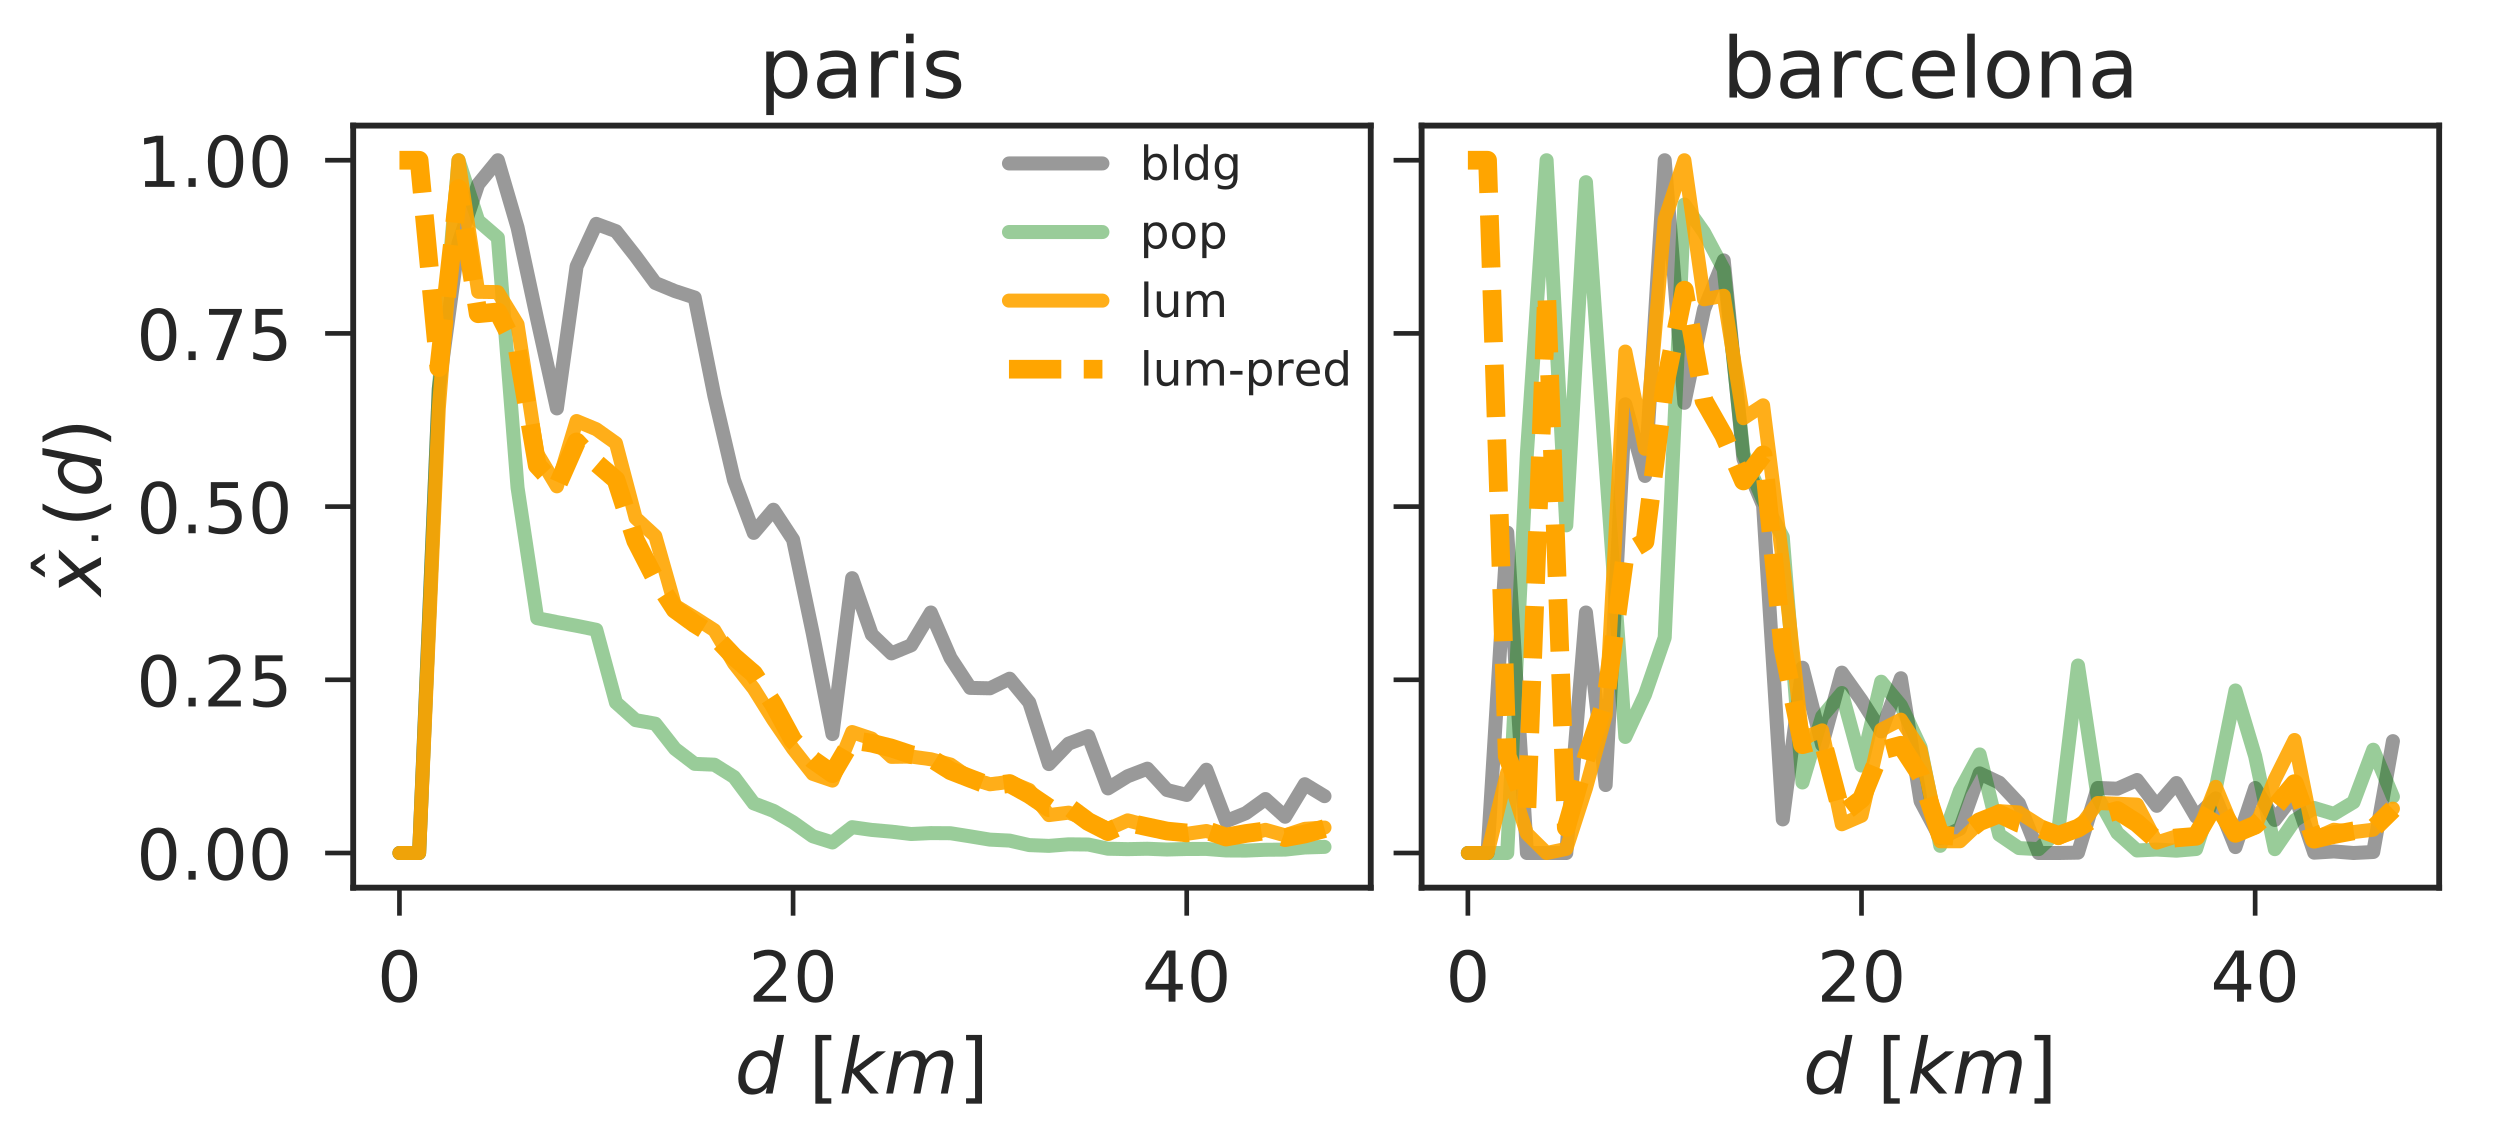 <?xml version="1.0" encoding="utf-8" standalone="no"?>
<!DOCTYPE svg PUBLIC "-//W3C//DTD SVG 1.1//EN"
  "http://www.w3.org/Graphics/SVG/1.1/DTD/svg11.dtd">
<!-- Created with matplotlib (http://matplotlib.org/) -->
<svg height="244pt" version="1.1" viewBox="0 0 535 244" width="535pt" xmlns="http://www.w3.org/2000/svg" xmlns:xlink="http://www.w3.org/1999/xlink">
 <defs>
  <style type="text/css">
*{stroke-linecap:butt;stroke-linejoin:round;}
  </style>
 </defs>
 <g id="figure_1">
  <g id="patch_1">
   <path d="M 0 244.643 
L 535.183 244.643 
L 535.183 0 
L 0 0 
z
" style="fill:#ffffff;"/>
  </g>
  <g id="axes_1">
   <g id="patch_2">
    <path d="M 75.583 189.957 
L 293.34 189.957 
L 293.34 26.877 
L 75.583 26.877 
z
" style="fill:#ffffff;"/>
   </g>
   <g id="matplotlib.axis_1">
    <g id="xtick_1">
     <g id="line2d_1">
      <defs>
       <path d="M 0 0 
L 0 6 
" id="mf1ccb91320" style="stroke:#262626;"/>
      </defs>
      <g>
       <use style="fill:#262626;stroke:#262626;" x="85.481" xlink:href="#mf1ccb91320" y="189.957"/>
      </g>
     </g>
     <g id="text_1">
      <!-- 0 -->
      <defs>
       <path d="M 31.781 66.406 
Q 24.172 66.406 20.328 58.906 
Q 16.5 51.422 16.5 36.375 
Q 16.5 21.391 20.328 13.891 
Q 24.172 6.391 31.781 6.391 
Q 39.453 6.391 43.281 13.891 
Q 47.125 21.391 47.125 36.375 
Q 47.125 51.422 43.281 58.906 
Q 39.453 66.406 31.781 66.406 
M 31.781 74.219 
Q 44.047 74.219 50.516 64.516 
Q 56.984 54.828 56.984 36.375 
Q 56.984 17.969 50.516 8.266 
Q 44.047 -1.422 31.781 -1.422 
Q 19.531 -1.422 13.062 8.266 
Q 6.594 17.969 6.594 36.375 
Q 6.594 54.828 13.062 64.516 
Q 19.531 74.219 31.781 74.219 
" id="DejaVuSans-30"/>
      </defs>
      <g style="fill:#262626;" transform="translate(80.71 214.355)scale(0.15 -0.15)">
       <use xlink:href="#DejaVuSans-30"/>
      </g>
     </g>
    </g>
    <g id="xtick_2">
     <g id="line2d_2">
      <g>
       <use style="fill:#262626;stroke:#262626;" x="169.72" xlink:href="#mf1ccb91320" y="189.957"/>
      </g>
     </g>
     <g id="text_2">
      <!-- 20 -->
      <defs>
       <path d="M 19.188 8.297 
L 53.609 8.297 
L 53.609 0 
L 7.328 0 
L 7.328 8.297 
Q 12.938 14.109 22.625 23.891 
Q 32.328 33.688 34.812 36.531 
Q 39.547 41.844 41.422 45.531 
Q 43.312 49.219 43.312 52.781 
Q 43.312 58.594 39.234 62.25 
Q 35.156 65.922 28.609 65.922 
Q 23.969 65.922 18.812 64.312 
Q 13.672 62.703 7.812 59.422 
L 7.812 69.391 
Q 13.766 71.781 18.938 73 
Q 24.125 74.219 28.422 74.219 
Q 39.75 74.219 46.484 68.547 
Q 53.219 62.891 53.219 53.422 
Q 53.219 48.922 51.531 44.891 
Q 49.859 40.875 45.406 35.406 
Q 44.188 33.984 37.641 27.219 
Q 31.109 20.453 19.188 8.297 
" id="DejaVuSans-32"/>
      </defs>
      <g style="fill:#262626;" transform="translate(160.176 214.355)scale(0.15 -0.15)">
       <use xlink:href="#DejaVuSans-32"/>
       <use x="63.623" xlink:href="#DejaVuSans-30"/>
      </g>
     </g>
    </g>
    <g id="xtick_3">
     <g id="line2d_3">
      <g>
       <use style="fill:#262626;stroke:#262626;" x="253.958" xlink:href="#mf1ccb91320" y="189.957"/>
      </g>
     </g>
     <g id="text_3">
      <!-- 40 -->
      <defs>
       <path d="M 37.797 64.312 
L 12.891 25.391 
L 37.797 25.391 
z
M 35.203 72.906 
L 47.609 72.906 
L 47.609 25.391 
L 58.016 25.391 
L 58.016 17.188 
L 47.609 17.188 
L 47.609 0 
L 37.797 0 
L 37.797 17.188 
L 4.891 17.188 
L 4.891 26.703 
z
" id="DejaVuSans-34"/>
      </defs>
      <g style="fill:#262626;" transform="translate(244.414 214.355)scale(0.15 -0.15)">
       <use xlink:href="#DejaVuSans-34"/>
       <use x="63.623" xlink:href="#DejaVuSans-30"/>
      </g>
     </g>
    </g>
    <g id="text_4">
     <!-- $d \ [km]$ -->
     <defs>
      <path d="M 41.797 8.203 
Q 38.188 3.469 33.25 1.016 
Q 28.328 -1.422 22.312 -1.422 
Q 14.109 -1.422 9.344 4.172 
Q 4.594 9.766 4.594 19.484 
Q 4.594 27.594 7.469 34.938 
Q 10.359 42.281 15.828 48.094 
Q 19.438 51.953 23.969 53.969 
Q 28.516 56 33.5 56 
Q 38.766 56 42.797 53.453 
Q 46.828 50.922 49.031 46.188 
L 54.891 75.984 
L 63.922 75.984 
L 49.125 0 
L 40.094 0 
z
M 13.922 21.094 
Q 13.922 14.016 17.109 10.062 
Q 20.312 6.109 25.984 6.109 
Q 30.172 6.109 33.766 8.125 
Q 37.359 10.156 40.094 14.109 
Q 42.969 18.219 44.625 23.578 
Q 46.297 28.953 46.297 34.188 
Q 46.297 40.969 43.094 44.766 
Q 39.891 48.578 34.281 48.578 
Q 30.031 48.578 26.359 46.578 
Q 22.703 44.578 20.125 40.828 
Q 17.281 36.766 15.594 31.391 
Q 13.922 26.031 13.922 21.094 
" id="DejaVuSans-Oblique-64"/>
      <path d="M 8.594 75.984 
L 29.297 75.984 
L 29.297 69 
L 17.578 69 
L 17.578 -6.203 
L 29.297 -6.203 
L 29.297 -13.188 
L 8.594 -13.188 
z
" id="DejaVuSans-5b"/>
      <path d="M 18.312 75.984 
L 27.297 75.984 
L 18.703 31.688 
L 49.516 54.688 
L 61.188 54.688 
L 26.812 28.516 
L 51.906 0 
L 41.016 0 
L 17.672 26.703 
L 12.5 0 
L 3.516 0 
z
" id="DejaVuSans-Oblique-6b"/>
      <path d="M 89.797 33.016 
L 83.406 0 
L 74.422 0 
L 80.719 32.719 
Q 81.109 34.812 81.297 36.328 
Q 81.5 37.844 81.5 38.922 
Q 81.5 43.312 79.047 45.75 
Q 76.609 48.188 72.219 48.188 
Q 65.672 48.188 60.547 43.281 
Q 55.422 38.375 53.906 30.516 
L 47.906 0 
L 38.922 0 
L 45.312 32.719 
Q 45.703 34.516 45.891 36.047 
Q 46.094 37.594 46.094 38.812 
Q 46.094 43.266 43.656 45.719 
Q 41.219 48.188 36.922 48.188 
Q 30.281 48.188 25.141 43.281 
Q 20.016 38.375 18.5 30.516 
L 12.5 0 
L 3.516 0 
L 14.203 54.688 
L 23.188 54.688 
L 21.484 46.188 
Q 25.141 50.984 30.047 53.484 
Q 34.969 56 40.578 56 
Q 46.531 56 50.359 52.875 
Q 54.203 49.75 54.984 44.188 
Q 59.078 49.953 64.469 52.969 
Q 69.875 56 75.875 56 
Q 82.906 56 86.734 51.953 
Q 90.578 47.906 90.578 40.484 
Q 90.578 38.875 90.375 36.938 
Q 90.188 35.016 89.797 33.016 
" id="DejaVuSans-Oblique-6d"/>
      <path d="M 30.422 75.984 
L 30.422 -13.188 
L 9.719 -13.188 
L 9.719 -6.203 
L 21.391 -6.203 
L 21.391 69 
L 9.719 69 
L 9.719 75.984 
z
" id="DejaVuSans-5d"/>
     </defs>
     <g style="fill:#262626;" transform="translate(157.236 234.012)scale(0.165 -0.165)">
      <use transform="translate(0 0.016)" xlink:href="#DejaVuSans-Oblique-64"/>
      <use transform="translate(95.947 0.016)" xlink:href="#DejaVuSans-5b"/>
      <use transform="translate(134.961 0.016)" xlink:href="#DejaVuSans-Oblique-6b"/>
      <use transform="translate(192.871 0.016)" xlink:href="#DejaVuSans-Oblique-6d"/>
      <use transform="translate(290.283 0.016)" xlink:href="#DejaVuSans-5d"/>
     </g>
    </g>
   </g>
   <g id="matplotlib.axis_2">
    <g id="ytick_1">
     <g id="line2d_4">
      <defs>
       <path d="M 0 0 
L -6 0 
" id="m7ac8f5947b" style="stroke:#262626;"/>
      </defs>
      <g>
       <use style="fill:#262626;stroke:#262626;" x="75.583" xlink:href="#m7ac8f5947b" y="182.544"/>
      </g>
     </g>
     <g id="text_5">
      <!-- 0.00 -->
      <defs>
       <path d="M 10.688 12.406 
L 21 12.406 
L 21 0 
L 10.688 0 
z
" id="DejaVuSans-2e"/>
      </defs>
      <g style="fill:#262626;" transform="translate(29.185 188.243)scale(0.15 -0.15)">
       <use xlink:href="#DejaVuSans-30"/>
       <use x="63.623" xlink:href="#DejaVuSans-2e"/>
       <use x="95.41" xlink:href="#DejaVuSans-30"/>
       <use x="159.033" xlink:href="#DejaVuSans-30"/>
      </g>
     </g>
    </g>
    <g id="ytick_2">
     <g id="line2d_5">
      <g>
       <use style="fill:#262626;stroke:#262626;" x="75.583" xlink:href="#m7ac8f5947b" y="145.481"/>
      </g>
     </g>
     <g id="text_6">
      <!-- 0.25 -->
      <defs>
       <path d="M 10.797 72.906 
L 49.516 72.906 
L 49.516 64.594 
L 19.828 64.594 
L 19.828 46.734 
Q 21.969 47.469 24.109 47.828 
Q 26.266 48.188 28.422 48.188 
Q 40.625 48.188 47.75 41.5 
Q 54.891 34.812 54.891 23.391 
Q 54.891 11.625 47.562 5.094 
Q 40.234 -1.422 26.906 -1.422 
Q 22.312 -1.422 17.547 -0.641 
Q 12.797 0.141 7.719 1.703 
L 7.719 11.625 
Q 12.109 9.234 16.797 8.062 
Q 21.484 6.891 26.703 6.891 
Q 35.156 6.891 40.078 11.328 
Q 45.016 15.766 45.016 23.391 
Q 45.016 31 40.078 35.438 
Q 35.156 39.891 26.703 39.891 
Q 22.75 39.891 18.812 39.016 
Q 14.891 38.141 10.797 36.281 
z
" id="DejaVuSans-35"/>
      </defs>
      <g style="fill:#262626;" transform="translate(29.185 151.18)scale(0.15 -0.15)">
       <use xlink:href="#DejaVuSans-30"/>
       <use x="63.623" xlink:href="#DejaVuSans-2e"/>
       <use x="95.41" xlink:href="#DejaVuSans-32"/>
       <use x="159.033" xlink:href="#DejaVuSans-35"/>
      </g>
     </g>
    </g>
    <g id="ytick_3">
     <g id="line2d_6">
      <g>
       <use style="fill:#262626;stroke:#262626;" x="75.583" xlink:href="#m7ac8f5947b" y="108.417"/>
      </g>
     </g>
     <g id="text_7">
      <!-- 0.50 -->
      <g style="fill:#262626;" transform="translate(29.185 114.116)scale(0.15 -0.15)">
       <use xlink:href="#DejaVuSans-30"/>
       <use x="63.623" xlink:href="#DejaVuSans-2e"/>
       <use x="95.41" xlink:href="#DejaVuSans-35"/>
       <use x="159.033" xlink:href="#DejaVuSans-30"/>
      </g>
     </g>
    </g>
    <g id="ytick_4">
     <g id="line2d_7">
      <g>
       <use style="fill:#262626;stroke:#262626;" x="75.583" xlink:href="#m7ac8f5947b" y="71.354"/>
      </g>
     </g>
     <g id="text_8">
      <!-- 0.75 -->
      <defs>
       <path d="M 8.203 72.906 
L 55.078 72.906 
L 55.078 68.703 
L 28.609 0 
L 18.312 0 
L 43.219 64.594 
L 8.203 64.594 
z
" id="DejaVuSans-37"/>
      </defs>
      <g style="fill:#262626;" transform="translate(29.185 77.052)scale(0.15 -0.15)">
       <use xlink:href="#DejaVuSans-30"/>
       <use x="63.623" xlink:href="#DejaVuSans-2e"/>
       <use x="95.41" xlink:href="#DejaVuSans-37"/>
       <use x="159.033" xlink:href="#DejaVuSans-35"/>
      </g>
     </g>
    </g>
    <g id="ytick_5">
     <g id="line2d_8">
      <g>
       <use style="fill:#262626;stroke:#262626;" x="75.583" xlink:href="#m7ac8f5947b" y="34.29"/>
      </g>
     </g>
     <g id="text_9">
      <!-- 1.00 -->
      <defs>
       <path d="M 12.406 8.297 
L 28.516 8.297 
L 28.516 63.922 
L 10.984 60.406 
L 10.984 69.391 
L 28.422 72.906 
L 38.281 72.906 
L 38.281 8.297 
L 54.391 8.297 
L 54.391 0 
L 12.406 0 
z
" id="DejaVuSans-31"/>
      </defs>
      <g style="fill:#262626;" transform="translate(29.185 39.989)scale(0.15 -0.15)">
       <use xlink:href="#DejaVuSans-31"/>
       <use x="63.623" xlink:href="#DejaVuSans-2e"/>
       <use x="95.41" xlink:href="#DejaVuSans-30"/>
       <use x="159.033" xlink:href="#DejaVuSans-30"/>
      </g>
     </g>
    </g>
    <g id="text_10">
     <!-- $\hat x_{\cdot}(d)$ -->
     <defs>
      <path d="M -28.609 79.984 
L -21.391 79.984 
L -9.422 61.625 
L -16.219 61.625 
L -25 73.578 
L -33.797 61.625 
L -40.578 61.625 
z
M -25 56 
z
" id="DejaVuSans-302"/>
      <path d="M 60.016 54.688 
L 34.906 27.875 
L 50.297 0 
L 39.984 0 
L 28.422 21.688 
L 8.297 0 
L -2.594 0 
L 24.312 28.812 
L 10.016 54.688 
L 20.312 54.688 
L 30.812 34.906 
L 49.125 54.688 
z
" id="DejaVuSans-Oblique-78"/>
      <path d="M 10.688 40.922 
L 21 40.922 
L 21 28.516 
L 10.688 28.516 
z
" id="DejaVuSans-22c5"/>
      <path d="M 31 75.875 
Q 24.469 64.656 21.281 53.656 
Q 18.109 42.672 18.109 31.391 
Q 18.109 20.125 21.312 9.062 
Q 24.516 -2 31 -13.188 
L 23.188 -13.188 
Q 15.875 -1.703 12.234 9.375 
Q 8.594 20.453 8.594 31.391 
Q 8.594 42.281 12.203 53.312 
Q 15.828 64.359 23.188 75.875 
z
" id="DejaVuSans-28"/>
      <path d="M 8.016 75.875 
L 15.828 75.875 
Q 23.141 64.359 26.781 53.312 
Q 30.422 42.281 30.422 31.391 
Q 30.422 20.453 26.781 9.375 
Q 23.141 -1.703 15.828 -13.188 
L 8.016 -13.188 
Q 14.5 -2 17.703 9.062 
Q 20.906 20.125 20.906 31.391 
Q 20.906 42.672 17.703 53.656 
Q 14.5 64.656 8.016 75.875 
" id="DejaVuSans-29"/>
     </defs>
     <g style="fill:#262626;" transform="translate(21.754 127.475)rotate(-90)scale(0.165 -0.165)">
      <use transform="translate(64.227 12.016)" xlink:href="#DejaVuSans-302"/>
      <use transform="translate(0 0.828)" xlink:href="#DejaVuSans-Oblique-78"/>
      <use transform="translate(63.551 -15.578)scale(0.7)" xlink:href="#DejaVuSans-22c5"/>
      <use transform="translate(88.536 0.828)" xlink:href="#DejaVuSans-28"/>
      <use transform="translate(127.55 0.828)" xlink:href="#DejaVuSans-Oblique-64"/>
      <use transform="translate(191.026 0.828)" xlink:href="#DejaVuSans-29"/>
     </g>
    </g>
   </g>
   <g id="line2d_9">
    <path clip-path="url(#p802c60a7cd)" d="M 85.481 182.544 
L 89.693 182.544 
L 93.905 83.132 
L 98.117 52.033 
L 102.329 39.438 
L 106.541 34.29 
L 110.753 48.678 
L 114.965 68.338 
L 119.177 87.4 
L 123.389 57.015 
L 127.601 47.908 
L 131.813 49.471 
L 136.024 54.828 
L 140.236 60.556 
L 144.448 62.297 
L 148.66 63.672 
L 152.872 84.723 
L 157.084 102.748 
L 161.296 114.038 
L 165.508 109.086 
L 169.72 115.491 
L 173.932 135.551 
L 178.144 157.09 
L 182.356 123.726 
L 186.567 135.783 
L 190.779 139.825 
L 194.991 138.084 
L 199.203 131.077 
L 203.415 140.789 
L 207.627 147.207 
L 211.839 147.297 
L 216.051 145.239 
L 220.263 150.336 
L 224.475 163.516 
L 228.687 159.135 
L 232.899 157.528 
L 237.11 168.716 
L 241.322 166.112 
L 245.534 164.493 
L 249.746 169.067 
L 253.958 170.119 
L 258.17 164.72 
L 262.382 175.723 
L 266.594 174.028 
L 270.806 170.993 
L 275.018 174.783 
L 279.23 167.821 
L 283.442 170.379 
" style="fill:none;opacity:0.4;stroke:#000000;stroke-linecap:round;stroke-width:3;"/>
   </g>
   <g id="line2d_10">
    <path clip-path="url(#p802c60a7cd)" d="M 85.481 182.544 
L 89.693 182.544 
L 93.905 83.203 
L 98.117 34.29 
L 102.329 47.231 
L 106.541 50.864 
L 110.753 104.347 
L 114.965 132.293 
L 119.177 133.136 
L 123.389 133.917 
L 127.601 134.776 
L 131.813 150.353 
L 136.024 154.11 
L 140.236 154.867 
L 144.448 160.247 
L 148.66 163.467 
L 152.872 163.645 
L 157.084 166.282 
L 161.296 171.915 
L 165.508 173.519 
L 169.72 175.965 
L 173.932 178.961 
L 178.144 180.287 
L 182.356 177.014 
L 186.567 177.607 
L 190.779 177.974 
L 194.991 178.48 
L 199.203 178.283 
L 203.415 178.314 
L 207.627 178.981 
L 211.839 179.68 
L 216.051 179.887 
L 220.263 180.85 
L 224.475 181.018 
L 228.687 180.683 
L 232.899 180.729 
L 237.11 181.627 
L 241.322 181.715 
L 245.534 181.635 
L 249.746 181.798 
L 253.958 181.683 
L 258.17 181.674 
L 262.382 182 
L 266.594 182.025 
L 270.806 181.852 
L 275.018 181.815 
L 279.23 181.363 
L 283.442 181.232 
" style="fill:none;opacity:0.4;stroke:#008000;stroke-linecap:round;stroke-width:3;"/>
   </g>
   <g id="line2d_11">
    <path clip-path="url(#p802c60a7cd)" d="M 85.481 182.544 
L 89.693 182.544 
L 93.905 87.406 
L 98.117 34.29 
L 102.329 62.45 
L 106.541 62.509 
L 110.753 69.41 
L 114.965 97.047 
L 119.177 104.075 
L 123.389 90.103 
L 127.601 91.851 
L 131.813 94.849 
L 136.024 110.849 
L 140.236 114.73 
L 144.448 129.594 
L 148.66 132.174 
L 152.872 134.867 
L 157.084 141.982 
L 161.296 147.35 
L 165.508 154.088 
L 169.72 160.236 
L 173.932 165.603 
L 178.144 167.045 
L 182.356 156.657 
L 186.567 158.07 
L 190.779 161.97 
L 194.991 161.904 
L 199.203 162.48 
L 203.415 163.608 
L 207.627 166.54 
L 211.839 167.838 
L 216.051 167.31 
L 220.263 169.061 
L 224.475 174.433 
L 228.687 173.908 
L 232.899 175.475 
L 237.11 177.441 
L 241.322 175.558 
L 245.534 176.664 
L 249.746 178.114 
L 253.958 178.441 
L 258.17 177.835 
L 262.382 179.1 
L 266.594 178.674 
L 270.806 177.582 
L 275.018 178.767 
L 279.23 177.368 
L 283.442 177.097 
" style="fill:none;opacity:0.9;stroke:#ffa500;stroke-linecap:round;stroke-width:3;"/>
   </g>
   <g id="line2d_12">
    <path clip-path="url(#p802c60a7cd)" d="M 85.481 34.29 
L 89.693 34.29 
L 93.905 78.675 
L 98.117 40.371 
L 102.329 67.142 
L 106.541 66.747 
L 110.753 75.042 
L 114.965 99.569 
L 119.177 104.127 
L 123.389 94.567 
L 127.601 99.052 
L 131.813 102.676 
L 136.024 115.683 
L 140.236 123.894 
L 144.448 130.402 
L 148.66 133.468 
L 152.872 136.073 
L 157.084 140.535 
L 161.296 144.175 
L 165.508 150.649 
L 169.72 158.427 
L 173.932 162.591 
L 178.144 165.558 
L 182.356 158.391 
L 186.567 159.037 
L 190.779 160.094 
L 194.991 161.489 
L 199.203 162.273 
L 203.415 164.94 
L 207.627 166.579 
L 211.839 168.183 
L 216.051 167.675 
L 220.263 170.009 
L 224.475 172.861 
L 228.687 172.693 
L 232.899 175.817 
L 237.11 177.971 
L 241.322 176.03 
L 245.534 176.944 
L 249.746 177.842 
L 253.958 178.245 
L 258.17 177.693 
L 262.382 179.134 
L 266.594 178.368 
L 270.806 177.797 
L 275.018 179.258 
L 279.23 178.478 
L 283.442 177.319 
" style="fill:none;stroke:#ffa500;stroke-dasharray:11.2,4.8;stroke-dashoffset:0;stroke-width:4;"/>
   </g>
   <g id="patch_3">
    <path d="M 75.583 189.957 
L 75.583 26.877 
" style="fill:none;stroke:#262626;stroke-linecap:square;stroke-linejoin:miter;stroke-width:1.25;"/>
   </g>
   <g id="patch_4">
    <path d="M 293.34 189.957 
L 293.34 26.877 
" style="fill:none;stroke:#262626;stroke-linecap:square;stroke-linejoin:miter;stroke-width:1.25;"/>
   </g>
   <g id="patch_5">
    <path d="M 75.583 189.957 
L 293.34 189.957 
" style="fill:none;stroke:#262626;stroke-linecap:square;stroke-linejoin:miter;stroke-width:1.25;"/>
   </g>
   <g id="patch_6">
    <path d="M 75.583 26.877 
L 293.34 26.877 
" style="fill:none;stroke:#262626;stroke-linecap:square;stroke-linejoin:miter;stroke-width:1.25;"/>
   </g>
   <g id="text_11">
    <!-- paris -->
    <defs>
     <path d="M 18.109 8.203 
L 18.109 -20.797 
L 9.078 -20.797 
L 9.078 54.688 
L 18.109 54.688 
L 18.109 46.391 
Q 20.953 51.266 25.266 53.625 
Q 29.594 56 35.594 56 
Q 45.562 56 51.781 48.094 
Q 58.016 40.188 58.016 27.297 
Q 58.016 14.406 51.781 6.484 
Q 45.562 -1.422 35.594 -1.422 
Q 29.594 -1.422 25.266 0.953 
Q 20.953 3.328 18.109 8.203 
M 48.688 27.297 
Q 48.688 37.203 44.609 42.844 
Q 40.531 48.484 33.406 48.484 
Q 26.266 48.484 22.188 42.844 
Q 18.109 37.203 18.109 27.297 
Q 18.109 17.391 22.188 11.75 
Q 26.266 6.109 33.406 6.109 
Q 40.531 6.109 44.609 11.75 
Q 48.688 17.391 48.688 27.297 
" id="DejaVuSans-70"/>
     <path d="M 34.281 27.484 
Q 23.391 27.484 19.188 25 
Q 14.984 22.516 14.984 16.5 
Q 14.984 11.719 18.141 8.906 
Q 21.297 6.109 26.703 6.109 
Q 34.188 6.109 38.703 11.406 
Q 43.219 16.703 43.219 25.484 
L 43.219 27.484 
z
M 52.203 31.203 
L 52.203 0 
L 43.219 0 
L 43.219 8.297 
Q 40.141 3.328 35.547 0.953 
Q 30.953 -1.422 24.312 -1.422 
Q 15.922 -1.422 10.953 3.297 
Q 6 8.016 6 15.922 
Q 6 25.141 12.172 29.828 
Q 18.359 34.516 30.609 34.516 
L 43.219 34.516 
L 43.219 35.406 
Q 43.219 41.609 39.141 45 
Q 35.062 48.391 27.688 48.391 
Q 23 48.391 18.547 47.266 
Q 14.109 46.141 10.016 43.891 
L 10.016 52.203 
Q 14.938 54.109 19.578 55.047 
Q 24.219 56 28.609 56 
Q 40.484 56 46.344 49.844 
Q 52.203 43.703 52.203 31.203 
" id="DejaVuSans-61"/>
     <path d="M 41.109 46.297 
Q 39.594 47.172 37.812 47.578 
Q 36.031 48 33.891 48 
Q 26.266 48 22.188 43.047 
Q 18.109 38.094 18.109 28.812 
L 18.109 0 
L 9.078 0 
L 9.078 54.688 
L 18.109 54.688 
L 18.109 46.188 
Q 20.953 51.172 25.484 53.578 
Q 30.031 56 36.531 56 
Q 37.453 56 38.578 55.875 
Q 39.703 55.766 41.062 55.516 
z
" id="DejaVuSans-72"/>
     <path d="M 9.422 54.688 
L 18.406 54.688 
L 18.406 0 
L 9.422 0 
z
M 9.422 75.984 
L 18.406 75.984 
L 18.406 64.594 
L 9.422 64.594 
z
" id="DejaVuSans-69"/>
     <path d="M 44.281 53.078 
L 44.281 44.578 
Q 40.484 46.531 36.375 47.5 
Q 32.281 48.484 27.875 48.484 
Q 21.188 48.484 17.844 46.438 
Q 14.5 44.391 14.5 40.281 
Q 14.5 37.156 16.891 35.375 
Q 19.281 33.594 26.516 31.984 
L 29.594 31.297 
Q 39.156 29.25 43.188 25.516 
Q 47.219 21.781 47.219 15.094 
Q 47.219 7.469 41.188 3.016 
Q 35.156 -1.422 24.609 -1.422 
Q 20.219 -1.422 15.453 -0.562 
Q 10.688 0.297 5.422 2 
L 5.422 11.281 
Q 10.406 8.688 15.234 7.391 
Q 20.062 6.109 24.812 6.109 
Q 31.156 6.109 34.562 8.281 
Q 37.984 10.453 37.984 14.406 
Q 37.984 18.062 35.516 20.016 
Q 33.062 21.969 24.703 23.781 
L 21.578 24.516 
Q 13.234 26.266 9.516 29.906 
Q 5.812 33.547 5.812 39.891 
Q 5.812 47.609 11.281 51.797 
Q 16.75 56 26.812 56 
Q 31.781 56 36.172 55.266 
Q 40.578 54.547 44.281 53.078 
" id="DejaVuSans-73"/>
    </defs>
    <g style="fill:#262626;" transform="translate(162.344 20.877)scale(0.18 -0.18)">
     <use xlink:href="#DejaVuSans-70"/>
     <use x="63.477" xlink:href="#DejaVuSans-61"/>
     <use x="124.756" xlink:href="#DejaVuSans-72"/>
     <use x="165.869" xlink:href="#DejaVuSans-69"/>
     <use x="193.652" xlink:href="#DejaVuSans-73"/>
    </g>
   </g>
   <g id="legend_1">
    <g id="line2d_13">
     <path d="M 215.918 34.976 
L 235.918 34.976 
" style="fill:none;opacity:0.4;stroke:#000000;stroke-linecap:round;stroke-width:3;"/>
    </g>
    <g id="line2d_14"/>
    <g id="text_12">
     <!-- bldg -->
     <defs>
      <path d="M 48.688 27.297 
Q 48.688 37.203 44.609 42.844 
Q 40.531 48.484 33.406 48.484 
Q 26.266 48.484 22.188 42.844 
Q 18.109 37.203 18.109 27.297 
Q 18.109 17.391 22.188 11.75 
Q 26.266 6.109 33.406 6.109 
Q 40.531 6.109 44.609 11.75 
Q 48.688 17.391 48.688 27.297 
M 18.109 46.391 
Q 20.953 51.266 25.266 53.625 
Q 29.594 56 35.594 56 
Q 45.562 56 51.781 48.094 
Q 58.016 40.188 58.016 27.297 
Q 58.016 14.406 51.781 6.484 
Q 45.562 -1.422 35.594 -1.422 
Q 29.594 -1.422 25.266 0.953 
Q 20.953 3.328 18.109 8.203 
L 18.109 0 
L 9.078 0 
L 9.078 75.984 
L 18.109 75.984 
z
" id="DejaVuSans-62"/>
      <path d="M 9.422 75.984 
L 18.406 75.984 
L 18.406 0 
L 9.422 0 
z
" id="DejaVuSans-6c"/>
      <path d="M 45.406 46.391 
L 45.406 75.984 
L 54.391 75.984 
L 54.391 0 
L 45.406 0 
L 45.406 8.203 
Q 42.578 3.328 38.25 0.953 
Q 33.938 -1.422 27.875 -1.422 
Q 17.969 -1.422 11.734 6.484 
Q 5.516 14.406 5.516 27.297 
Q 5.516 40.188 11.734 48.094 
Q 17.969 56 27.875 56 
Q 33.938 56 38.25 53.625 
Q 42.578 51.266 45.406 46.391 
M 14.797 27.297 
Q 14.797 17.391 18.875 11.75 
Q 22.953 6.109 30.078 6.109 
Q 37.203 6.109 41.297 11.75 
Q 45.406 17.391 45.406 27.297 
Q 45.406 37.203 41.297 42.844 
Q 37.203 48.484 30.078 48.484 
Q 22.953 48.484 18.875 42.844 
Q 14.797 37.203 14.797 27.297 
" id="DejaVuSans-64"/>
      <path d="M 45.406 27.984 
Q 45.406 37.75 41.375 43.109 
Q 37.359 48.484 30.078 48.484 
Q 22.859 48.484 18.828 43.109 
Q 14.797 37.75 14.797 27.984 
Q 14.797 18.266 18.828 12.891 
Q 22.859 7.516 30.078 7.516 
Q 37.359 7.516 41.375 12.891 
Q 45.406 18.266 45.406 27.984 
M 54.391 6.781 
Q 54.391 -7.172 48.188 -13.984 
Q 42 -20.797 29.203 -20.797 
Q 24.469 -20.797 20.266 -20.094 
Q 16.062 -19.391 12.109 -17.922 
L 12.109 -9.188 
Q 16.062 -11.328 19.922 -12.344 
Q 23.781 -13.375 27.781 -13.375 
Q 36.625 -13.375 41.016 -8.766 
Q 45.406 -4.156 45.406 5.172 
L 45.406 9.625 
Q 42.625 4.781 38.281 2.391 
Q 33.938 0 27.875 0 
Q 17.828 0 11.672 7.656 
Q 5.516 15.328 5.516 27.984 
Q 5.516 40.672 11.672 48.328 
Q 17.828 56 27.875 56 
Q 33.938 56 38.281 53.609 
Q 42.625 51.219 45.406 46.391 
L 45.406 54.688 
L 54.391 54.688 
z
" id="DejaVuSans-67"/>
     </defs>
     <g style="fill:#262626;" transform="translate(243.918 38.476)scale(0.1 -0.1)">
      <use xlink:href="#DejaVuSans-62"/>
      <use x="63.477" xlink:href="#DejaVuSans-6c"/>
      <use x="91.26" xlink:href="#DejaVuSans-64"/>
      <use x="154.736" xlink:href="#DejaVuSans-67"/>
     </g>
    </g>
    <g id="line2d_15">
     <path d="M 215.918 49.654 
L 235.918 49.654 
" style="fill:none;opacity:0.4;stroke:#008000;stroke-linecap:round;stroke-width:3;"/>
    </g>
    <g id="line2d_16"/>
    <g id="text_13">
     <!-- pop -->
     <defs>
      <path d="M 30.609 48.391 
Q 23.391 48.391 19.188 42.75 
Q 14.984 37.109 14.984 27.297 
Q 14.984 17.484 19.156 11.844 
Q 23.344 6.203 30.609 6.203 
Q 37.797 6.203 41.984 11.859 
Q 46.188 17.531 46.188 27.297 
Q 46.188 37.016 41.984 42.703 
Q 37.797 48.391 30.609 48.391 
M 30.609 56 
Q 42.328 56 49.016 48.375 
Q 55.719 40.766 55.719 27.297 
Q 55.719 13.875 49.016 6.219 
Q 42.328 -1.422 30.609 -1.422 
Q 18.844 -1.422 12.172 6.219 
Q 5.516 13.875 5.516 27.297 
Q 5.516 40.766 12.172 48.375 
Q 18.844 56 30.609 56 
" id="DejaVuSans-6f"/>
     </defs>
     <g style="fill:#262626;" transform="translate(243.918 53.154)scale(0.1 -0.1)">
      <use xlink:href="#DejaVuSans-70"/>
      <use x="63.477" xlink:href="#DejaVuSans-6f"/>
      <use x="124.658" xlink:href="#DejaVuSans-70"/>
     </g>
    </g>
    <g id="line2d_17">
     <path d="M 215.918 64.332 
L 235.918 64.332 
" style="fill:none;opacity:0.9;stroke:#ffa500;stroke-linecap:round;stroke-width:3;"/>
    </g>
    <g id="line2d_18"/>
    <g id="text_14">
     <!-- lum -->
     <defs>
      <path d="M 8.5 21.578 
L 8.5 54.688 
L 17.484 54.688 
L 17.484 21.922 
Q 17.484 14.156 20.5 10.266 
Q 23.531 6.391 29.594 6.391 
Q 36.859 6.391 41.078 11.031 
Q 45.312 15.672 45.312 23.688 
L 45.312 54.688 
L 54.297 54.688 
L 54.297 0 
L 45.312 0 
L 45.312 8.406 
Q 42.047 3.422 37.719 1 
Q 33.406 -1.422 27.688 -1.422 
Q 18.266 -1.422 13.375 4.438 
Q 8.5 10.297 8.5 21.578 
M 31.109 56 
z
" id="DejaVuSans-75"/>
      <path d="M 52 44.188 
Q 55.375 50.25 60.062 53.125 
Q 64.75 56 71.094 56 
Q 79.641 56 84.281 50.016 
Q 88.922 44.047 88.922 33.016 
L 88.922 0 
L 79.891 0 
L 79.891 32.719 
Q 79.891 40.578 77.094 44.375 
Q 74.312 48.188 68.609 48.188 
Q 61.625 48.188 57.562 43.547 
Q 53.516 38.922 53.516 30.906 
L 53.516 0 
L 44.484 0 
L 44.484 32.719 
Q 44.484 40.625 41.703 44.406 
Q 38.922 48.188 33.109 48.188 
Q 26.219 48.188 22.156 43.531 
Q 18.109 38.875 18.109 30.906 
L 18.109 0 
L 9.078 0 
L 9.078 54.688 
L 18.109 54.688 
L 18.109 46.188 
Q 21.188 51.219 25.484 53.609 
Q 29.781 56 35.688 56 
Q 41.656 56 45.828 52.969 
Q 50 49.953 52 44.188 
" id="DejaVuSans-6d"/>
     </defs>
     <g style="fill:#262626;" transform="translate(243.918 67.832)scale(0.1 -0.1)">
      <use xlink:href="#DejaVuSans-6c"/>
      <use x="27.783" xlink:href="#DejaVuSans-75"/>
      <use x="91.162" xlink:href="#DejaVuSans-6d"/>
     </g>
    </g>
    <g id="line2d_19">
     <path d="M 215.918 79.01 
L 235.918 79.01 
" style="fill:none;stroke:#ffa500;stroke-dasharray:11.2,4.8;stroke-dashoffset:0;stroke-width:4;"/>
    </g>
    <g id="line2d_20"/>
    <g id="text_15">
     <!-- lum-pred -->
     <defs>
      <path d="M 4.891 31.391 
L 31.203 31.391 
L 31.203 23.391 
L 4.891 23.391 
z
" id="DejaVuSans-2d"/>
      <path d="M 56.203 29.594 
L 56.203 25.203 
L 14.891 25.203 
Q 15.484 15.922 20.484 11.062 
Q 25.484 6.203 34.422 6.203 
Q 39.594 6.203 44.453 7.469 
Q 49.312 8.734 54.109 11.281 
L 54.109 2.781 
Q 49.266 0.734 44.188 -0.344 
Q 39.109 -1.422 33.891 -1.422 
Q 20.797 -1.422 13.156 6.188 
Q 5.516 13.812 5.516 26.812 
Q 5.516 40.234 12.766 48.109 
Q 20.016 56 32.328 56 
Q 43.359 56 49.781 48.891 
Q 56.203 41.797 56.203 29.594 
M 47.219 32.234 
Q 47.125 39.594 43.094 43.984 
Q 39.062 48.391 32.422 48.391 
Q 24.906 48.391 20.391 44.141 
Q 15.875 39.891 15.188 32.172 
z
" id="DejaVuSans-65"/>
     </defs>
     <g style="fill:#262626;" transform="translate(243.918 82.51)scale(0.1 -0.1)">
      <use xlink:href="#DejaVuSans-6c"/>
      <use x="27.783" xlink:href="#DejaVuSans-75"/>
      <use x="91.162" xlink:href="#DejaVuSans-6d"/>
      <use x="188.574" xlink:href="#DejaVuSans-2d"/>
      <use x="224.658" xlink:href="#DejaVuSans-70"/>
      <use x="288.135" xlink:href="#DejaVuSans-72"/>
      <use x="329.217" xlink:href="#DejaVuSans-65"/>
      <use x="390.74" xlink:href="#DejaVuSans-64"/>
     </g>
    </g>
   </g>
  </g>
  <g id="axes_2">
   <g id="patch_7">
    <path d="M 304.227 189.957 
L 521.983 189.957 
L 521.983 26.877 
L 304.227 26.877 
z
" style="fill:#ffffff;"/>
   </g>
   <g id="matplotlib.axis_3">
    <g id="xtick_4">
     <g id="line2d_21">
      <g>
       <use style="fill:#262626;stroke:#262626;" x="314.125" xlink:href="#mf1ccb91320" y="189.957"/>
      </g>
     </g>
     <g id="text_16">
      <!-- 0 -->
      <g style="fill:#262626;" transform="translate(309.353 214.355)scale(0.15 -0.15)">
       <use xlink:href="#DejaVuSans-30"/>
      </g>
     </g>
    </g>
    <g id="xtick_5">
     <g id="line2d_22">
      <g>
       <use style="fill:#262626;stroke:#262626;" x="398.364" xlink:href="#mf1ccb91320" y="189.957"/>
      </g>
     </g>
     <g id="text_17">
      <!-- 20 -->
      <g style="fill:#262626;" transform="translate(388.82 214.355)scale(0.15 -0.15)">
       <use xlink:href="#DejaVuSans-32"/>
       <use x="63.623" xlink:href="#DejaVuSans-30"/>
      </g>
     </g>
    </g>
    <g id="xtick_6">
     <g id="line2d_23">
      <g>
       <use style="fill:#262626;stroke:#262626;" x="482.602" xlink:href="#mf1ccb91320" y="189.957"/>
      </g>
     </g>
     <g id="text_18">
      <!-- 40 -->
      <g style="fill:#262626;" transform="translate(473.058 214.355)scale(0.15 -0.15)">
       <use xlink:href="#DejaVuSans-34"/>
       <use x="63.623" xlink:href="#DejaVuSans-30"/>
      </g>
     </g>
    </g>
    <g id="text_19">
     <!-- $d \ [km]$ -->
     <g style="fill:#262626;" transform="translate(385.88 234.012)scale(0.165 -0.165)">
      <use transform="translate(0 0.016)" xlink:href="#DejaVuSans-Oblique-64"/>
      <use transform="translate(95.947 0.016)" xlink:href="#DejaVuSans-5b"/>
      <use transform="translate(134.961 0.016)" xlink:href="#DejaVuSans-Oblique-6b"/>
      <use transform="translate(192.871 0.016)" xlink:href="#DejaVuSans-Oblique-6d"/>
      <use transform="translate(290.283 0.016)" xlink:href="#DejaVuSans-5d"/>
     </g>
    </g>
   </g>
   <g id="matplotlib.axis_4">
    <g id="ytick_6">
     <g id="line2d_24">
      <g>
       <use style="fill:#262626;stroke:#262626;" x="304.227" xlink:href="#m7ac8f5947b" y="182.544"/>
      </g>
     </g>
    </g>
    <g id="ytick_7">
     <g id="line2d_25">
      <g>
       <use style="fill:#262626;stroke:#262626;" x="304.227" xlink:href="#m7ac8f5947b" y="145.481"/>
      </g>
     </g>
    </g>
    <g id="ytick_8">
     <g id="line2d_26">
      <g>
       <use style="fill:#262626;stroke:#262626;" x="304.227" xlink:href="#m7ac8f5947b" y="108.417"/>
      </g>
     </g>
    </g>
    <g id="ytick_9">
     <g id="line2d_27">
      <g>
       <use style="fill:#262626;stroke:#262626;" x="304.227" xlink:href="#m7ac8f5947b" y="71.354"/>
      </g>
     </g>
    </g>
    <g id="ytick_10">
     <g id="line2d_28">
      <g>
       <use style="fill:#262626;stroke:#262626;" x="304.227" xlink:href="#m7ac8f5947b" y="34.29"/>
      </g>
     </g>
    </g>
   </g>
   <g id="line2d_29">
    <path clip-path="url(#pc20aea443d)" d="M 314.125 182.544 
L 318.337 182.544 
L 322.549 113.96 
L 326.761 182.544 
L 330.973 182.544 
L 335.185 182.544 
L 339.397 131.076 
L 343.609 167.998 
L 347.821 86.523 
L 352.033 101.85 
L 356.245 34.29 
L 360.456 86.201 
L 364.668 66.176 
L 368.88 55.723 
L 373.092 98.2 
L 377.304 108.141 
L 381.516 175.353 
L 385.728 142.89 
L 389.94 159.381 
L 394.152 143.947 
L 398.364 149.877 
L 402.576 156.523 
L 406.788 145.142 
L 410.999 171.446 
L 415.211 179.364 
L 419.423 177.374 
L 423.635 165.498 
L 427.847 167.488 
L 432.059 171.969 
L 436.271 182.544 
L 440.483 182.544 
L 444.695 182.465 
L 448.907 168.623 
L 453.119 168.783 
L 457.331 166.922 
L 461.542 172.446 
L 465.754 167.568 
L 469.966 174.779 
L 474.178 170.851 
L 478.39 181.279 
L 482.602 168.634 
L 486.814 175.468 
L 491.026 169.976 
L 495.238 182.472 
L 499.45 182.211 
L 503.662 182.544 
L 507.874 182.327 
L 512.085 158.605 
" style="fill:none;opacity:0.4;stroke:#000000;stroke-linecap:round;stroke-width:3;"/>
   </g>
   <g id="line2d_30">
    <path clip-path="url(#pc20aea443d)" d="M 314.125 182.544 
L 318.337 182.544 
L 322.549 182.544 
L 326.761 96.946 
L 330.973 34.29 
L 335.185 112.428 
L 339.397 38.989 
L 343.609 99.374 
L 347.821 157.706 
L 352.033 148.651 
L 356.245 136.459 
L 360.456 43.773 
L 364.668 49.743 
L 368.88 57.641 
L 373.092 97.149 
L 377.304 107.003 
L 381.516 114.919 
L 385.728 167.449 
L 389.94 153.329 
L 394.152 148.305 
L 398.364 163.834 
L 402.576 145.887 
L 406.788 150.948 
L 410.999 159.898 
L 415.211 181.006 
L 419.423 169.244 
L 423.635 161.446 
L 427.847 178.636 
L 432.059 181.489 
L 436.271 181.719 
L 440.483 177.733 
L 444.695 142.42 
L 448.907 170.597 
L 453.119 178.254 
L 457.331 182.003 
L 461.542 181.805 
L 465.754 182.046 
L 469.966 181.693 
L 474.178 168.698 
L 478.39 147.763 
L 482.602 161.831 
L 486.814 181.722 
L 491.026 175.576 
L 495.238 172.909 
L 499.45 174.178 
L 503.662 171.66 
L 507.874 160.442 
L 512.085 170.498 
" style="fill:none;opacity:0.4;stroke:#008000;stroke-linecap:round;stroke-width:3;"/>
   </g>
   <g id="line2d_31">
    <path clip-path="url(#pc20aea443d)" d="M 314.125 182.544 
L 318.337 182.544 
L 322.549 165.28 
L 326.761 178.387 
L 330.973 182.544 
L 335.185 181.661 
L 339.397 168.665 
L 343.609 153.046 
L 347.821 75.233 
L 352.033 96.047 
L 356.245 46.987 
L 360.456 34.29 
L 364.668 64.049 
L 368.88 63.292 
L 373.092 89.498 
L 377.304 86.741 
L 381.516 120.146 
L 385.728 158.046 
L 389.94 156.298 
L 394.152 176.393 
L 398.364 174.566 
L 402.576 156.162 
L 406.788 154.004 
L 410.999 160.493 
L 415.211 180.028 
L 419.423 180.031 
L 423.635 176.044 
L 427.847 173.591 
L 432.059 173.866 
L 436.271 176.525 
L 440.483 179.376 
L 444.695 177.407 
L 448.907 171.847 
L 453.119 172.001 
L 457.331 172.182 
L 461.542 180.318 
L 465.754 178.973 
L 469.966 179.14 
L 474.178 168.382 
L 478.39 178.507 
L 482.602 177.055 
L 486.814 166.797 
L 491.026 158.355 
L 495.238 179.437 
L 499.45 177.566 
L 503.662 178.064 
L 507.874 177.553 
L 512.085 173.046 
" style="fill:none;opacity:0.9;stroke:#ffa500;stroke-linecap:round;stroke-width:3;"/>
   </g>
   <g id="line2d_32">
    <path clip-path="url(#pc20aea443d)" d="M 314.125 34.29 
L 318.337 34.29 
L 322.549 161.797 
L 326.761 173.059 
L 330.973 62.611 
L 335.185 177.104 
L 339.397 162.295 
L 343.609 149.762 
L 347.821 118.484 
L 352.033 115.901 
L 356.245 82.652 
L 360.456 62.093 
L 364.668 85.755 
L 368.88 93.171 
L 373.092 102.925 
L 377.304 97.341 
L 381.516 138.479 
L 385.728 159.368 
L 389.94 158.216 
L 394.152 174.259 
L 398.364 170.986 
L 402.576 160.613 
L 406.788 159.484 
L 410.999 165.93 
L 415.211 178.66 
L 419.423 179.091 
L 423.635 175.836 
L 427.847 174.173 
L 432.059 176.179 
L 436.271 177.206 
L 440.483 178.78 
L 444.695 177.223 
L 448.907 174.609 
L 453.119 173.442 
L 457.331 176.126 
L 461.542 179.833 
L 465.754 179.306 
L 469.966 178.971 
L 474.178 171.68 
L 478.39 178.334 
L 482.602 176.585 
L 486.814 172.759 
L 491.026 167.697 
L 495.238 179.59 
L 499.45 178.594 
L 503.662 177.809 
L 507.874 177.321 
L 512.085 173.173 
" style="fill:none;stroke:#ffa500;stroke-dasharray:11.2,4.8;stroke-dashoffset:0;stroke-width:4;"/>
   </g>
   <g id="patch_8">
    <path d="M 304.227 189.957 
L 304.227 26.877 
" style="fill:none;stroke:#262626;stroke-linecap:square;stroke-linejoin:miter;stroke-width:1.25;"/>
   </g>
   <g id="patch_9">
    <path d="M 521.983 189.957 
L 521.983 26.877 
" style="fill:none;stroke:#262626;stroke-linecap:square;stroke-linejoin:miter;stroke-width:1.25;"/>
   </g>
   <g id="patch_10">
    <path d="M 304.227 189.957 
L 521.983 189.957 
" style="fill:none;stroke:#262626;stroke-linecap:square;stroke-linejoin:miter;stroke-width:1.25;"/>
   </g>
   <g id="patch_11">
    <path d="M 304.227 26.877 
L 521.983 26.877 
" style="fill:none;stroke:#262626;stroke-linecap:square;stroke-linejoin:miter;stroke-width:1.25;"/>
   </g>
   <g id="text_20">
    <!-- barcelona -->
    <defs>
     <path d="M 48.781 52.594 
L 48.781 44.188 
Q 44.969 46.297 41.141 47.344 
Q 37.312 48.391 33.406 48.391 
Q 24.656 48.391 19.812 42.844 
Q 14.984 37.312 14.984 27.297 
Q 14.984 17.281 19.812 11.734 
Q 24.656 6.203 33.406 6.203 
Q 37.312 6.203 41.141 7.25 
Q 44.969 8.297 48.781 10.406 
L 48.781 2.094 
Q 45.016 0.344 40.984 -0.531 
Q 36.969 -1.422 32.422 -1.422 
Q 20.062 -1.422 12.781 6.344 
Q 5.516 14.109 5.516 27.297 
Q 5.516 40.672 12.859 48.328 
Q 20.219 56 33.016 56 
Q 37.156 56 41.109 55.141 
Q 45.062 54.297 48.781 52.594 
" id="DejaVuSans-63"/>
     <path d="M 54.891 33.016 
L 54.891 0 
L 45.906 0 
L 45.906 32.719 
Q 45.906 40.484 42.875 44.328 
Q 39.844 48.188 33.797 48.188 
Q 26.516 48.188 22.312 43.547 
Q 18.109 38.922 18.109 30.906 
L 18.109 0 
L 9.078 0 
L 9.078 54.688 
L 18.109 54.688 
L 18.109 46.188 
Q 21.344 51.125 25.703 53.562 
Q 30.078 56 35.797 56 
Q 45.219 56 50.047 50.172 
Q 54.891 44.344 54.891 33.016 
" id="DejaVuSans-6e"/>
    </defs>
    <g style="fill:#262626;" transform="translate(368.467 20.877)scale(0.18 -0.18)">
     <use xlink:href="#DejaVuSans-62"/>
     <use x="63.477" xlink:href="#DejaVuSans-61"/>
     <use x="124.756" xlink:href="#DejaVuSans-72"/>
     <use x="165.838" xlink:href="#DejaVuSans-63"/>
     <use x="220.818" xlink:href="#DejaVuSans-65"/>
     <use x="282.342" xlink:href="#DejaVuSans-6c"/>
     <use x="310.125" xlink:href="#DejaVuSans-6f"/>
     <use x="371.307" xlink:href="#DejaVuSans-6e"/>
     <use x="434.686" xlink:href="#DejaVuSans-61"/>
    </g>
   </g>
  </g>
 </g>
 <defs>
  <clipPath id="p802c60a7cd">
   <rect height="163.08" width="217.756" x="75.583" y="26.877"/>
  </clipPath>
  <clipPath id="pc20aea443d">
   <rect height="163.08" width="217.756" x="304.227" y="26.877"/>
  </clipPath>
 </defs>
</svg>
